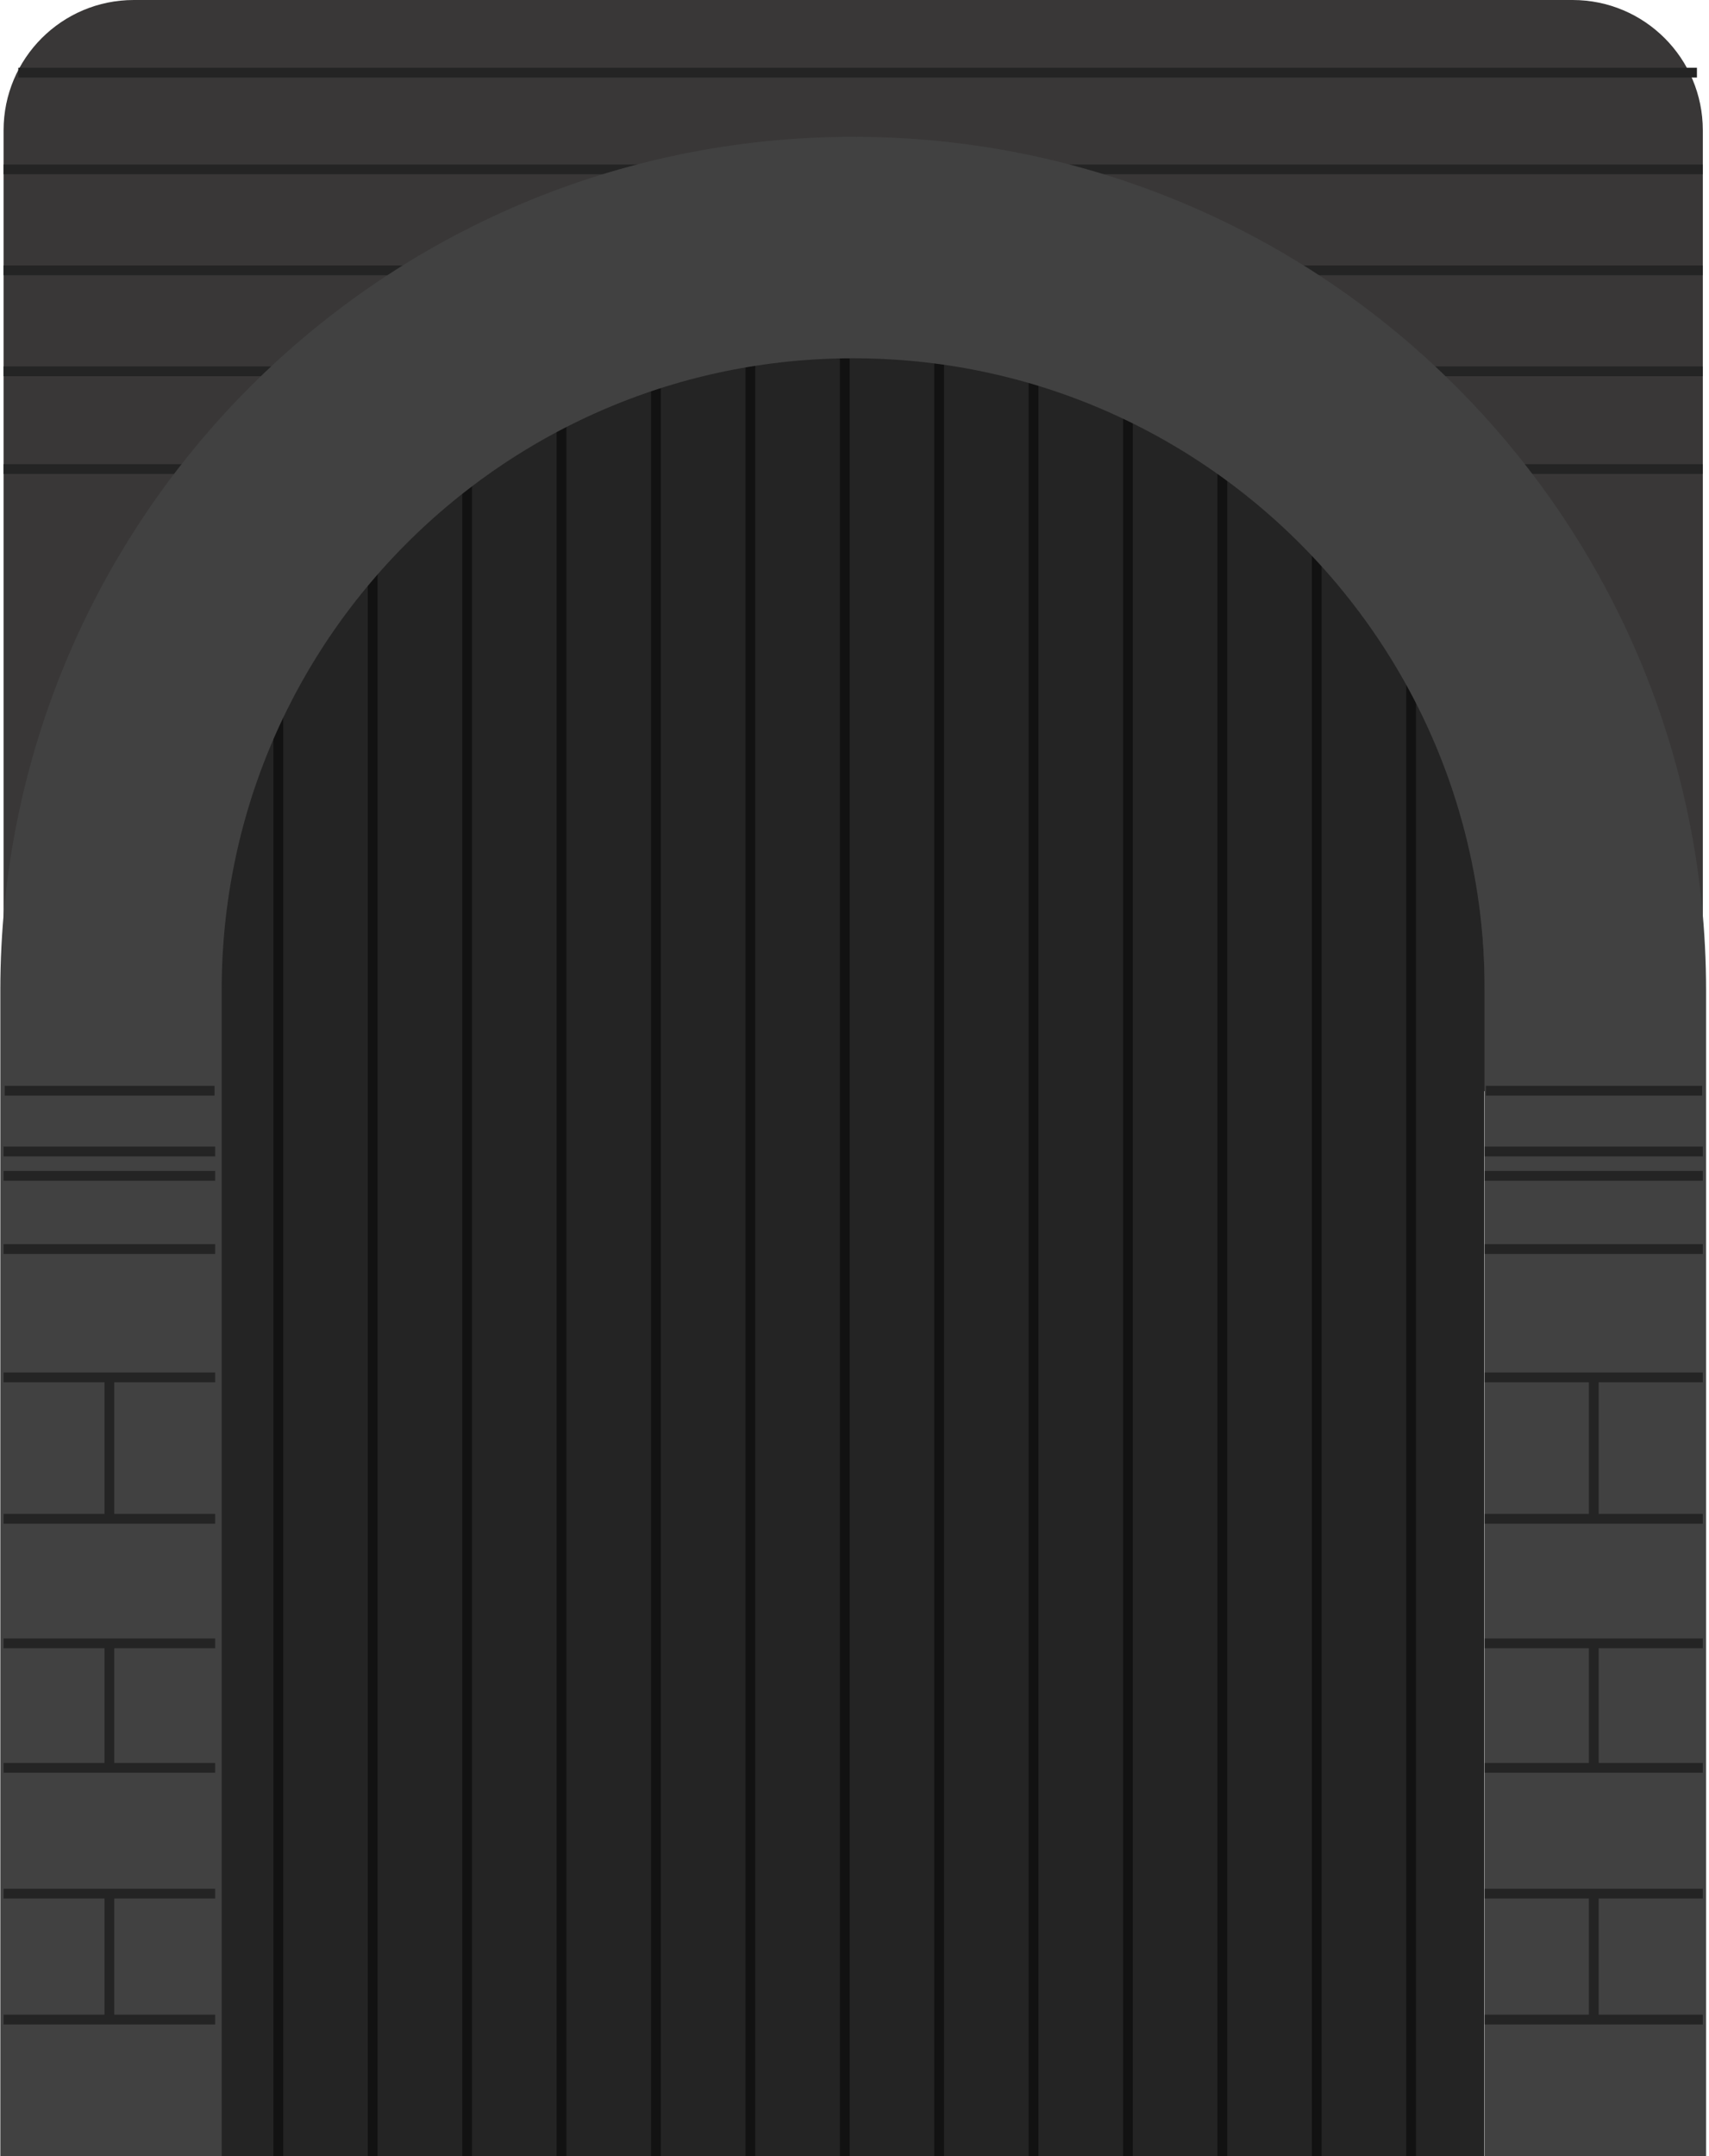 <svg width="525" height="662" viewBox="0 0 525 662" fill="none" xmlns="http://www.w3.org/2000/svg">
<path d="M1.1 40C1.1 17.909 19.008 0 41.1 0H483.1C505.191 0 523.1 17.909 523.1 40V325C523.1 330.523 518.622 335 513.1 335H1.1V40Z" fill="#393737"/>
<path d="M68 302C68 194.857 154.857 108 262 108V108C369.143 108 456 194.857 456 302V662H68V302Z" fill="#242424"/>
<line x1="85.5" y1="662" x2="85.5" y2="122" stroke="#121212" stroke-width="3"/>
<line x1="143.5" y1="662" x2="143.5" y2="108" stroke="#121212" stroke-width="3"/>
<line x1="201.5" y1="662" x2="201.5" y2="108" stroke="#121212" stroke-width="3"/>
<line x1="114.5" y1="662" x2="114.5" y2="108" stroke="#121212" stroke-width="3"/>
<line x1="172.5" y1="662" x2="172.5" y2="108" stroke="#121212" stroke-width="3"/>
<line x1="230.5" y1="662" x2="230.5" y2="108" stroke="#121212" stroke-width="3"/>
<line x1="259.5" y1="662" x2="259.5" y2="108" stroke="#121212" stroke-width="3"/>
<line x1="288.5" y1="662" x2="288.5" y2="108" stroke="#121212" stroke-width="3"/>
<line x1="317.5" y1="662" x2="317.5" y2="108" stroke="#121212" stroke-width="3"/>
<line x1="346.5" y1="662" x2="346.5" y2="108" stroke="#121212" stroke-width="3"/>
<line x1="375.5" y1="662" x2="375.5" y2="108" stroke="#121212" stroke-width="3"/>
<line x1="404.5" y1="662" x2="404.5" y2="108" stroke="#121212" stroke-width="3"/>
<line x1="433.5" y1="662" x2="433.5" y2="122" stroke="#121212" stroke-width="3"/>
<path d="M1.1 52H205.1" stroke="#242424" stroke-width="3" stroke-miterlimit="10"/>
<path d="M1.1 83H132.1" stroke="#242424" stroke-width="3" stroke-miterlimit="10"/>
<path d="M1.1 114H94.1" stroke="#242424" stroke-width="3" stroke-miterlimit="10"/>
<path d="M5.615 22.305L521.293 22.305" stroke="#242424" stroke-width="3" stroke-miterlimit="10"/>
<path d="M523.1 52L315.1 52" stroke="#242424" stroke-width="3" stroke-miterlimit="10"/>
<path d="M523.1 83L370.1 83" stroke="#242424" stroke-width="3" stroke-miterlimit="10"/>
<path d="M523.1 114L426.1 114" stroke="#242424" stroke-width="3" stroke-miterlimit="10"/>
<path d="M523.1 144L435.1 144" stroke="#242424" stroke-width="3" stroke-miterlimit="10"/>
<path d="M67.1 144H1.1" stroke="#242424" stroke-width="3" stroke-miterlimit="10"/>
<path d="M490.1 662V304C490.1 178.079 388.021 76 262.1 76V76C136.179 76 34.1 178.079 34.1 304V662" stroke="#414141" stroke-width="68" stroke-linejoin="round"/>
<path d="M523.094 504.526H456.1" stroke="#242424" stroke-width="3" stroke-miterlimit="10"/>
<path d="M523.094 466.289H456.1" stroke="#242424" stroke-width="3" stroke-miterlimit="10"/>
<path d="M523.094 542.745H456.1" stroke="#242424" stroke-width="3" stroke-miterlimit="10"/>
<path d="M523.094 581.363H456.1" stroke="#242424" stroke-width="3" stroke-miterlimit="10"/>
<path d="M523.094 620.03H456.1" stroke="#242424" stroke-width="3" stroke-miterlimit="10"/>
<path d="M523.094 422.883H456.1" stroke="#242424" stroke-width="3" stroke-miterlimit="10"/>
<path d="M523.094 360.997H456.1" stroke="#242424" stroke-width="3" stroke-miterlimit="10"/>
<path d="M523.094 353.521H456.1" stroke="#242424" stroke-width="3" stroke-miterlimit="10"/>
<path d="M522.891 334.86L456.456 334.86" stroke="#242424" stroke-width="3" stroke-miterlimit="10"/>
<path d="M523.094 383.476H456.1" stroke="#242424" stroke-width="3" stroke-miterlimit="10"/>
<path d="M489.598 422.883V466.093" stroke="#242424" stroke-width="3" stroke-miterlimit="10"/>
<path d="M489.598 504.526V542.958" stroke="#242424" stroke-width="3" stroke-miterlimit="10"/>
<path d="M489.598 581.363V619.795" stroke="#242424" stroke-width="3" stroke-miterlimit="10"/>
<path d="M66.1 504.526H1.1" stroke="#242424" stroke-width="3" stroke-miterlimit="10"/>
<path d="M66.1 466.289H1.1" stroke="#242424" stroke-width="3" stroke-miterlimit="10"/>
<path d="M66.1 542.745H1.1" stroke="#242424" stroke-width="3" stroke-miterlimit="10"/>
<path d="M66.1 581.363H1.1" stroke="#242424" stroke-width="3" stroke-miterlimit="10"/>
<path d="M66.1 620.03H1.1" stroke="#242424" stroke-width="3" stroke-miterlimit="10"/>
<path d="M66.1 422.883H1.1" stroke="#242424" stroke-width="3" stroke-miterlimit="10"/>
<path d="M66.1 360.997H1.1" stroke="#242424" stroke-width="3" stroke-miterlimit="10"/>
<path d="M66.1 353.521H1.1" stroke="#242424" stroke-width="3" stroke-miterlimit="10"/>
<path d="M65.902 334.86L1.445 334.86" stroke="#242424" stroke-width="3" stroke-miterlimit="10"/>
<path d="M66.1 383.476H1.1" stroke="#242424" stroke-width="3" stroke-miterlimit="10"/>
<path d="M33.601 422.883V466.093" stroke="#242424" stroke-width="3" stroke-miterlimit="10"/>
<path d="M33.601 504.526V542.958" stroke="#242424" stroke-width="3" stroke-miterlimit="10"/>
<path d="M33.601 581.363V619.795" stroke="#242424" stroke-width="3" stroke-miterlimit="10"/>
</svg>
